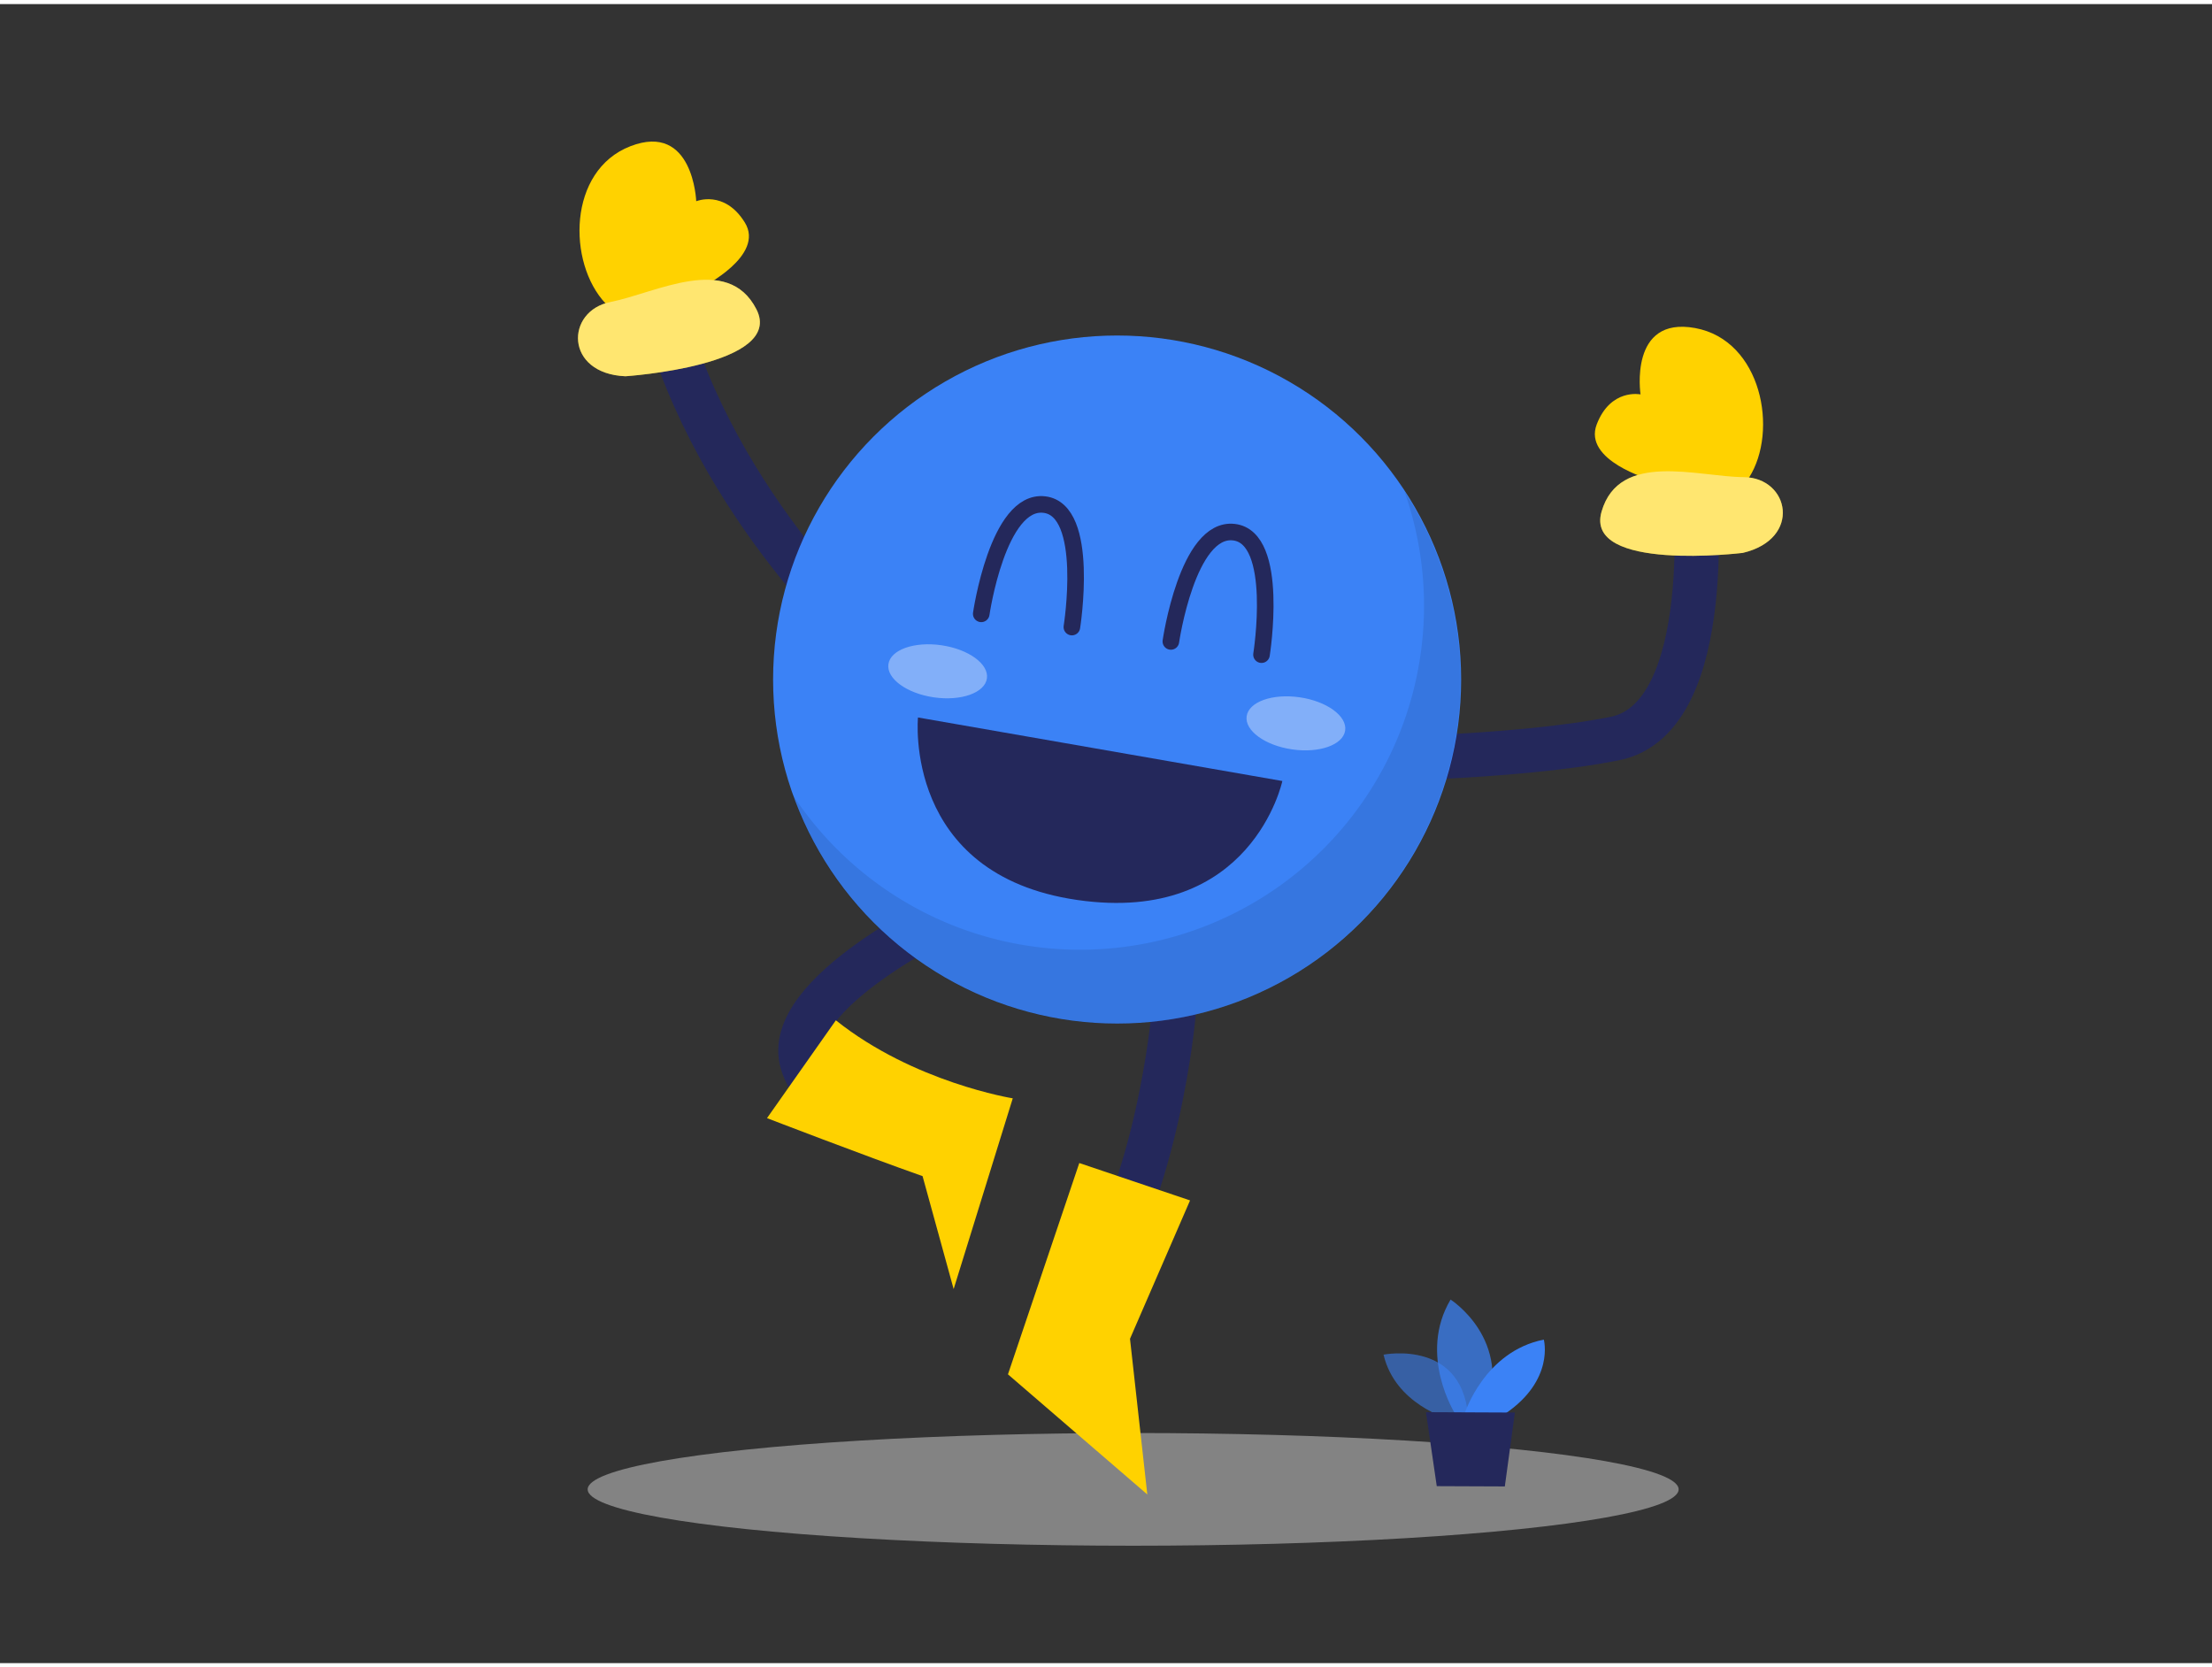 <svg id="Layer_1" data-name="Layer 1" xmlns="http://www.w3.org/2000/svg" viewBox="0 0 400 300" width="406" height="306" class="illustration styles_illustrationTablet__1DWOa"><rect x="0" y="0" width="400" height="300" fill="#333333" stroke="none"/><ellipse cx="204.91" cy="268.58" rx="98.64" ry="10.19" fill="#e6e6e6" opacity="0.45"></ellipse><path d="M172,164.43s-30.72,14.47-26.95,27S168,200.57,168,200.57" fill="none" stroke="#24285b" stroke-linecap="round" stroke-linejoin="round" stroke-width="8"></path><path d="M158.69,116.8s-29.29-25.41-38.9-61.95" fill="none" stroke="#24285b" stroke-linecap="round" stroke-linejoin="round" stroke-width="8"></path><path d="M242.44,136.63s30.76-.06,49.58-3.82,14.36-46.66,14.36-46.66" fill="none" stroke="#24285b" stroke-linecap="round" stroke-linejoin="round" stroke-width="8"></path><path d="M127,51.16s11.39-5.68,7.69-11.66-8.79-3.85-8.79-3.85S125.37,21.3,114,25.7s-11.4,21.11-4.51,28.42S127,51.16,127,51.16Z" fill="#ffd200"></path><path d="M212.21,182.74s-2.77,31.65-15.59,50.19" fill="none" stroke="#24285b" stroke-linecap="round" stroke-linejoin="round" stroke-width="8"></path><polygon points="215.2 216.33 195.17 209.57 182.27 247.78 207.47 269.5 204.34 241.35 215.2 216.33" fill="#ffd200"></polygon><circle cx="202.01" cy="122.14" r="62.21" fill="#3B82F6"></circle><path d="M254,88.2a62.2,62.2,0,0,1-110.84,54.5A62.21,62.21,0,1,0,254,88.2Z" opacity="0.09"></path><path d="M231.89,140.49s-5.53,26.08-37.1,21.51S166,129,166,129Z" fill="#24285b"></path><ellipse cx="169.55" cy="120.64" rx="4.76" ry="9" transform="translate(25.76 271.06) rotate(-81.72)" fill="#fff" opacity="0.36"></ellipse><ellipse cx="234.34" cy="130.06" rx="4.76" ry="9" transform="translate(71.89 343.23) rotate(-81.72)" fill="#fff" opacity="0.36"></ellipse><path d="M113.1,67.3S142,65.38,136.78,55.18s-18.21-2.92-26.38-1.31S102.07,66.83,113.1,67.3Z" fill="#ffd200"></path><path d="M113.1,67.3S142,65.38,136.78,55.18s-18.21-2.92-26.38-1.31S102.07,66.83,113.1,67.3Z" fill="#fff" opacity="0.44"></path><path d="M298.47,86s-12.25-3.44-9.73-10,7.92-5.42,7.92-5.42-2.16-14.2,9.87-12,15.14,18.61,9.73,27.08S298.47,86,298.47,86Z" fill="#ffd200"></path><path d="M315.15,99.24s-28.75,3.51-25.53-7.49,17.35-6.27,25.67-6.21S325.9,96.71,315.15,99.24Z" fill="#ffd200"></path><path d="M315.15,99.24s-28.75,3.51-25.53-7.49,17.35-6.27,25.67-6.21S325.9,96.71,315.15,99.24Z" fill="#fff" opacity="0.44"></path><path d="M261.93,255.83s-9.64-2.64-11.74-11.61c0,0,14.94-3,15.37,12.4Z" fill="#3B82F6" opacity="0.58"></path><path d="M263.11,254.87s-6.73-10.65-.8-20.61c0,0,11.36,7.21,6.31,20.63Z" fill="#3B82F6" opacity="0.73"></path><path d="M264.85,254.88s3.56-11.25,14.32-13.38c0,0,2,7.3-7,13.41Z" fill="#3B82F6"></path><polygon points="257.86 254.62 259.81 268 272.12 268.05 273.94 254.69 257.86 254.62" fill="#24285b"></polygon><path d="M177.44,110.26s3-20.72,11.39-19.76,5,22.15,5,22.15" fill="none" stroke="#24285b" stroke-linecap="round" stroke-linejoin="round" stroke-width="3"></path><path d="M211.73,115.25s3-20.72,11.39-19.76,5,22.15,5,22.15" fill="none" stroke="#24285b" stroke-linecap="round" stroke-linejoin="round" stroke-width="3"></path><path d="M151.15,183.76,138.7,201.45s17.44,6.72,28.13,10.49l5.62,20.42,10.69-34.49S165.23,195,151.15,183.76Z" fill="#ffd200"></path></svg>